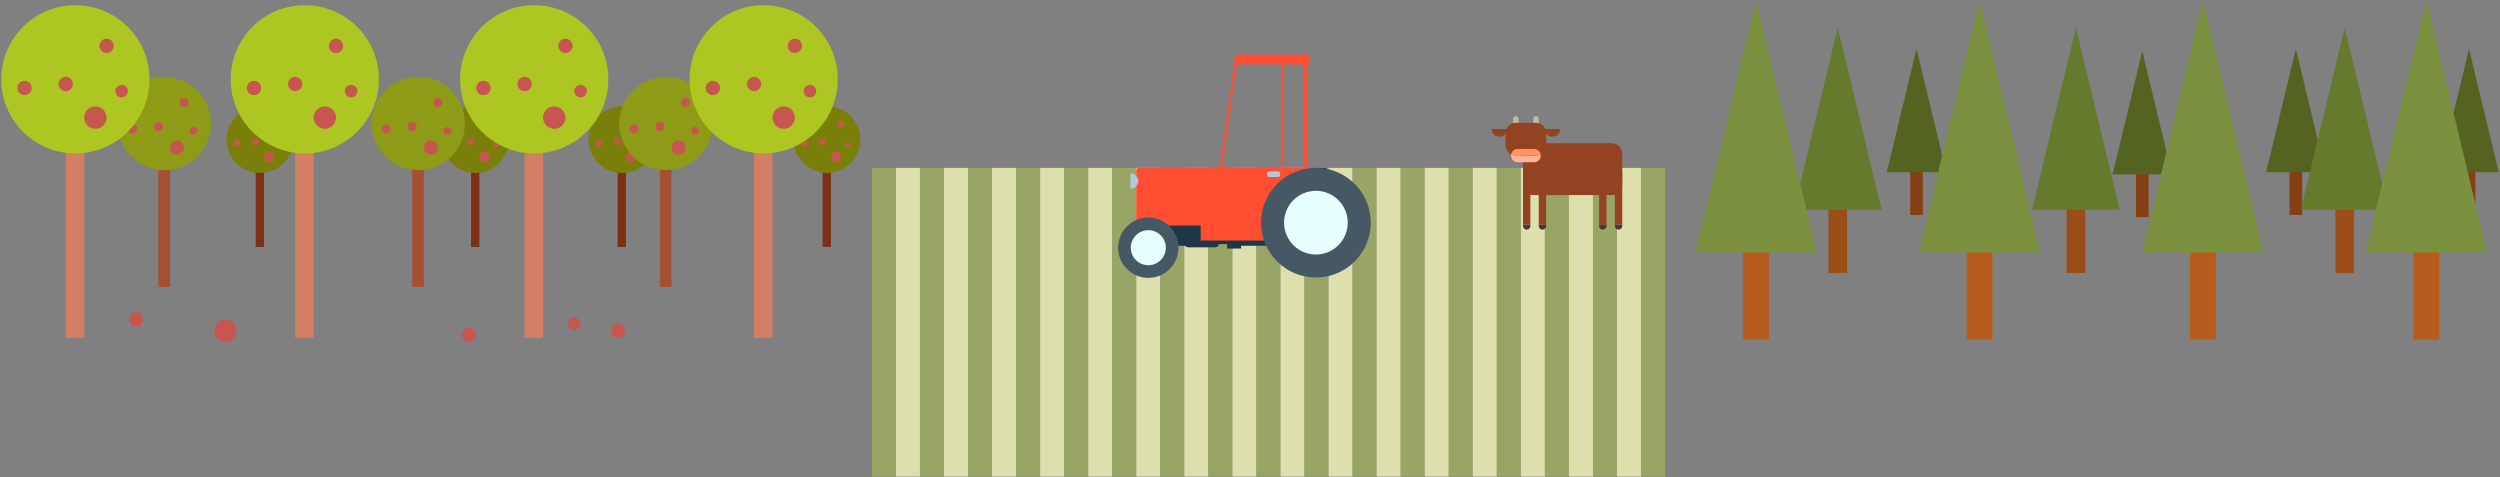 <?xml version="1.0" encoding="utf-8"?>
<!-- Generator: Adobe Illustrator 16.0.0, SVG Export Plug-In . SVG Version: 6.00 Build 0)  -->
<!DOCTYPE svg PUBLIC "-//W3C//DTD SVG 1.1//EN" "http://www.w3.org/Graphics/SVG/1.1/DTD/svg11.dtd">
<svg version="1.1" id="Layer_1" xmlns="http://www.w3.org/2000/svg" xmlns:xlink="http://www.w3.org/1999/xlink" x="0px" y="0px"
	 width="1224.527px" height="233.665px" viewBox="0 0 1224.527 233.665" enable-background="new 0 0 1224.527 233.665"
	 xml:space="preserve">
<rect x="0" y="0" width="1224.527" height="233.665" fill="#808080" stroke="none"/>
<g>
	<rect x="427.059" y="82.234" fill="#99A565" width="11.773" height="151.216"/>
	<rect x="438.832" y="82.234" fill="#DDE0AD" width="11.773" height="151.216"/>
	<rect x="450.604" y="82.234" fill="#99A565" width="11.773" height="151.216"/>
</g>
<g>
	<rect x="462.378" y="82.234" fill="#DDE0AD" width="11.772" height="151.216"/>
	<rect x="474.151" y="82.234" fill="#99A565" width="11.772" height="151.216"/>
	<rect x="485.923" y="82.234" fill="#DDE0AD" width="11.773" height="151.216"/>
	<rect x="497.697" y="82.234" fill="#99A565" width="11.772" height="151.216"/>
	<rect x="509.47" y="82.234" fill="#DDE0AD" width="11.773" height="151.216"/>
	<rect x="521.244" y="82.234" fill="#99A565" width="11.772" height="151.216"/>
</g>
<g>
	<rect x="533.016" y="82.234" fill="#DDE0AD" width="11.772" height="151.216"/>
	<rect x="544.789" y="82.234" fill="#99A565" width="11.772" height="151.216"/>
	<rect x="556.562" y="82.234" fill="#DDE0AD" width="11.773" height="151.216"/>
	<rect x="568.335" y="82.234" fill="#99A565" width="11.772" height="151.216"/>
	<rect x="580.108" y="82.234" fill="#DDE0AD" width="11.772" height="151.216"/>
	<rect x="591.881" y="82.234" fill="#99A565" width="11.773" height="151.216"/>
</g>
<g>
	<rect x="603.655" y="82.234" fill="#DDE0AD" width="11.773" height="151.216"/>
	<rect x="615.428" y="82.234" fill="#99A565" width="11.773" height="151.216"/>
	<rect x="627.201" y="82.234" fill="#DDE0AD" width="11.771" height="151.216"/>
	<rect x="638.973" y="82.234" fill="#99A565" width="11.773" height="151.216"/>
	<rect x="650.746" y="82.234" fill="#DDE0AD" width="11.773" height="151.216"/>
	<rect x="662.52" y="82.234" fill="#99A565" width="11.773" height="151.216"/>
</g>
<g>
	<rect x="674.293" y="82.234" fill="#DDE0AD" width="11.771" height="151.216"/>
	<rect x="686.064" y="82.234" fill="#99A565" width="11.773" height="151.216"/>
	<rect x="697.838" y="82.234" fill="#DDE0AD" width="11.773" height="151.216"/>
	<rect x="709.611" y="82.234" fill="#99A565" width="11.773" height="151.216"/>
	<rect x="721.385" y="82.234" fill="#DDE0AD" width="11.773" height="151.216"/>
	<rect x="733.158" y="82.234" fill="#99A565" width="11.773" height="151.216"/>
</g>
<g>
	<g>
		<rect x="125.219" y="73.592" fill="#7C3116" width="4.081" height="47.381"/>
		<circle fill="#7A7F0A" cx="127.352" cy="68.326" r="16.373"/>
		<circle fill="#C75651" cx="131.774" cy="76.787" r="2.473"/>
		<circle fill="#C75651" cx="125.219" cy="69.36" r="1.581"/>
		<circle fill="#C75651" cx="134.248" cy="60.936" r="1.581"/>
		<circle fill="#C75651" cx="116.124" cy="70.241" r="1.581"/>
		<circle fill="#C75651" cx="137.577" cy="70.942" r="1.389"/>
	</g>
	<g>
		<rect x="230.732" y="73.592" fill="#7C3116" width="4.081" height="47.381"/>
		<circle fill="#7A7F0A" cx="232.863" cy="68.326" r="16.372"/>
		<circle fill="#C75651" cx="237.287" cy="76.787" r="2.473"/>
		<circle fill="#C75651" cx="230.732" cy="69.36" r="1.581"/>
		<circle fill="#C75651" cx="239.759" cy="60.936" r="1.581"/>
		<circle fill="#C75651" cx="221.635" cy="70.241" r="1.581"/>
		<circle fill="#C75651" cx="243.088" cy="70.942" r="1.389"/>
	</g>
	<g>
		<rect x="402.918" y="73.592" fill="#7C3116" width="4.081" height="47.381"/>
		<circle fill="#7A7F0A" cx="405.048" cy="68.326" r="16.373"/>
		<circle fill="#C75651" cx="409.471" cy="76.787" r="2.473"/>
		<circle fill="#C75651" cx="402.918" cy="69.36" r="1.581"/>
		<circle fill="#C75651" cx="411.944" cy="60.936" r="1.581"/>
		<circle fill="#C75651" cx="393.821" cy="70.241" r="1.581"/>
		<circle fill="#C75651" cx="415.274" cy="70.942" r="1.389"/>
	</g>
	<g>
		<rect x="302.513" y="73.592" fill="#7C3116" width="4.081" height="47.381"/>
		<circle fill="#7A7F0A" cx="304.646" cy="68.326" r="16.373"/>
		<circle fill="#C75651" cx="309.067" cy="76.787" r="2.473"/>
		<circle fill="#C75651" cx="302.514" cy="69.36" r="1.581"/>
		<circle fill="#C75651" cx="311.542" cy="60.936" r="1.581"/>
		<circle fill="#C75651" cx="293.417" cy="70.241" r="1.581"/>
		<circle fill="#C75651" cx="314.871" cy="70.942" r="1.389"/>
	</g>
</g>
<g>
	<rect x="744.932" y="82.234" fill="#DDE0AD" width="11.771" height="151.216"/>
	<rect x="756.703" y="82.234" fill="#99A565" width="11.773" height="151.216"/>
	<rect x="768.477" y="82.234" fill="#DDE0AD" width="11.773" height="151.216"/>
	<rect x="780.25" y="82.234" fill="#99A565" width="11.773" height="151.216"/>
	<rect x="792.023" y="82.234" fill="#DDE0AD" width="11.773" height="151.216"/>
	<rect x="803.797" y="82.234" fill="#99A565" width="11.771" height="151.216"/>
</g>
<g>
	<g>
		<rect x="77.573" y="67.825" fill="#A55032" width="5.694" height="72.738"/>
		<circle fill="#8E9B16" cx="80.546" cy="60.478" r="22.845"/>
		<circle fill="#C75651" cx="86.718" cy="72.283" r="3.45"/>
		<circle fill="#C75651" cx="77.573" cy="61.919" r="2.206"/>
		<circle fill="#C75651" cx="90.168" cy="50.166" r="2.206"/>
		<circle fill="#C75651" cx="64.88" cy="63.15" r="2.206"/>
		<circle fill="#C75651" cx="94.814" cy="64.126" r="1.936"/>
	</g>
	<g>
		<rect x="201.89" y="67.825" fill="#A55032" width="5.694" height="72.738"/>
		<circle fill="#8E9B16" cx="204.863" cy="60.478" r="22.845"/>
		<circle fill="#C75651" cx="211.035" cy="72.283" r="3.451"/>
		<circle fill="#C75651" cx="201.89" cy="61.919" r="2.206"/>
		<circle fill="#C75651" cx="214.484" cy="50.166" r="2.206"/>
		<circle fill="#C75651" cx="189.197" cy="63.15" r="2.206"/>
		<circle fill="#C75651" cx="219.131" cy="64.126" r="1.936"/>
	</g>
	<g>
		<rect x="323.207" y="67.825" fill="#A55032" width="5.694" height="72.738"/>
		<circle fill="#8E9B16" cx="326.179" cy="60.478" r="22.844"/>
		<circle fill="#C75651" cx="332.351" cy="72.283" r="3.45"/>
		<circle fill="#C75651" cx="323.207" cy="61.919" r="2.206"/>
		<circle fill="#C75651" cx="335.801" cy="50.166" r="2.206"/>
		<circle fill="#C75651" cx="310.513" cy="63.15" r="2.206"/>
		<circle fill="#C75651" cx="340.447" cy="64.126" r="1.936"/>
	</g>
</g>
<g>
	<g>
		<rect x="32.191" y="50.523" fill="#D47F65" width="9.048" height="114.925"/>
		<g>
			<circle fill="#AEC622" cx="36.917" cy="38.848" r="36.301"/>
			<circle fill="#C75651" cx="46.723" cy="57.609" r="5.483"/>
			<circle fill="#C75651" cx="32.191" cy="41.139" r="3.506"/>
			<circle fill="#C75651" cx="52.206" cy="22.463" r="3.506"/>
			<circle fill="#C75651" cx="12.023" cy="43.092" r="3.506"/>
			<circle fill="#C75651" cx="59.589" cy="44.644" r="3.077"/>
		</g>
	</g>
	<g>
		<rect x="144.57" y="50.523" fill="#D47F65" width="9.048" height="114.925"/>
		<g>
			<circle fill="#AEC622" cx="149.295" cy="38.848" r="36.301"/>
			<circle fill="#C75651" cx="159.102" cy="57.609" r="5.483"/>
			<circle fill="#C75651" cx="144.57" cy="41.139" r="3.506"/>
			<circle fill="#C75651" cx="164.585" cy="22.463" r="3.505"/>
			<circle fill="#C75651" cx="124.402" cy="43.092" r="3.506"/>
			<circle fill="#C75651" cx="171.967" cy="44.644" r="3.077"/>
		</g>
	</g>
	<g>
		<rect x="256.949" y="50.523" fill="#D47F65" width="9.049" height="114.925"/>
		<g>
			<circle fill="#AEC622" cx="261.674" cy="38.848" r="36.301"/>
			<circle fill="#C75651" cx="271.481" cy="57.609" r="5.483"/>
			<circle fill="#C75651" cx="256.951" cy="41.139" r="3.505"/>
			<circle fill="#C75651" cx="276.963" cy="22.463" r="3.505"/>
			<circle fill="#C75651" cx="236.781" cy="43.093" r="3.505"/>
			<circle fill="#C75651" cx="284.346" cy="44.644" r="3.077"/>
		</g>
	</g>
	<g>
		<rect x="369.329" y="50.523" fill="#D47F65" width="9.049" height="114.925"/>
		<g>
			<circle fill="#AEC622" cx="374.053" cy="38.848" r="36.3"/>
			<circle fill="#C75651" cx="383.86" cy="57.609" r="5.483"/>
			<circle fill="#C75651" cx="369.329" cy="41.139" r="3.506"/>
			<circle fill="#C75651" cx="389.342" cy="22.463" r="3.505"/>
			<circle fill="#C75651" cx="349.161" cy="43.092" r="3.506"/>
			<circle fill="#C75651" cx="396.726" cy="44.644" r="3.077"/>
		</g>
	</g>
</g>
<circle fill="#C75651" cx="110.391" cy="162.045" r="5.483"/>
<circle fill="#C75651" cx="302.777" cy="162.044" r="3.505"/>
<circle fill="#C75651" cx="229.708" cy="164.023" r="3.505"/>
<circle fill="#C75651" cx="66.612" cy="156.563" r="3.506"/>
<circle fill="#C75651" cx="281.27" cy="158.54" r="3.077"/>
<g>
	<path fill="#1D3749" d="M650.797,94.788c0,1.17-0.949,2.119-2.119,2.119h-6.898c-1.172,0-2.119-0.949-2.119-2.119V84.385
		c0-1.17,0.947-2.119,2.119-2.119h6.898c1.17,0,2.119,0.949,2.119,2.119V94.788z"/>
	<path fill="#1D3749" d="M596.876,120.008c0,0.635-0.904,1.146-2.019,1.146h-12.465c-1.115,0-2.02-0.513-2.02-1.146v-3.771
		c0-0.634,0.904-1.147,2.02-1.147h12.465c1.114,0,2.019,0.515,2.019,1.147V120.008z"/>
	<path fill="#1D3749" d="M583.708,119.577c0,0.436-0.437,0.789-0.975,0.789h-13.848c-0.538,0-0.974-0.354-0.974-0.789l0,0
		c0-0.435,0.436-0.787,0.974-0.787h13.848C583.272,118.79,583.708,119.143,583.708,119.577L583.708,119.577z"/>
	<path fill="#1D3749" d="M628.879,119.577c0,0.436-0.648,0.789-1.451,0.789h-20.611c-0.803,0-1.449-0.354-1.449-0.789l0,0
		c0-0.435,0.646-0.787,1.449-0.787h20.611C628.23,118.79,628.879,119.143,628.879,119.577L628.879,119.577z"/>
	<rect x="601.039" y="117.424" fill="#1D3749" width="6.888" height="4.306"/>
	<rect x="566.175" y="102.941" fill="#1D3749" width="58.629" height="16.638"/>
	<path fill="#FF4E31" d="M597.879,109.051c0,0.783-0.514,1.42-1.148,1.42h-39.032c-0.634,0-1.148-0.637-1.148-1.42V83.686
		c0-0.784,0.515-1.42,1.148-1.42h39.032c0.635,0,1.148,0.636,1.148,1.42V109.051z"/>
	<g>
		<circle fill="#465866" cx="562.459" cy="121.319" r="14.785"/>
		<circle fill="#E6FFFF" cx="562.459" cy="121.319" r="8.584"/>
	</g>
	<polygon fill="#FF4E31" points="588.097,82.266 588.097,117.814 635.57,117.814 641.812,84.446 641.812,82.266 	"/>
	<g>
		<path fill="#FF4E31" d="M641.75,28.95c0-1.213-0.736-2.195-1.646-2.195h-33.811c-0.909,0-1.647,0.982-1.647,2.195v2.584h37.105
			V28.95z"/>
		<rect x="638.691" y="31.534" fill="#FF4E31" width="1.936" height="52.1"/>
		<rect x="627.83" y="31.534" fill="#FF4E31" width="1.049" height="52.1"/>
		<polygon fill="#FF4E31" points="598.276,85.405 597.106,85.12 604.687,29.763 605.856,30.046 		"/>
	</g>
	<path fill="#ADCBDB" d="M553.718,84.87c2.099,0,3.799,1.7,3.799,3.799c0,2.098-1.7,3.799-3.799,3.799"/>
	<path fill="#ADCBDB" d="M627.066,85.543c0,0.633-0.514,1.146-1.146,1.146h-4.186c-0.635,0-1.148-0.514-1.148-1.146v-0.432
		c0-0.634,0.514-1.148,1.148-1.148h4.186c0.633,0,1.146,0.516,1.146,1.148V85.543z"/>
	<g>
		<circle fill="#465866" cx="644.539" cy="109.062" r="26.867"/>
		<circle fill="#E6FFFF" cx="644.539" cy="109.062" r="15.598"/>
	</g>
</g>
<g>
	<rect x="895.596" y="81.781" fill="#9B4D18" width="9.133" height="51.89"/>
	<polygon fill="#667A2E" points="921.656,102.764 878.668,102.764 900.162,13.528 900.162,13.528 	"/>
</g>
<g>
	<rect x="1046.219" y="71.201" fill="#844012" width="6.186" height="35.144"/>
	<polygon fill="#556321" points="1063.867,85.413 1034.752,85.413 1049.311,24.975 1049.311,24.975 	"/>
</g>
<g>
	<rect x="1012.234" y="81.781" fill="#9B4D18" width="9.133" height="51.89"/>
	<polygon fill="#667A2E" points="1038.295,102.764 995.305,102.764 1016.799,13.528 1016.799,13.528 	"/>
</g>
<g>
	<rect x="935.631" y="70.141" fill="#844012" width="6.186" height="35.144"/>
	<polygon fill="#556321" points="953.281,84.352 924.166,84.352 938.723,23.914 938.723,23.914 	"/>
</g>
<g>
	<rect x="1121.441" y="70.141" fill="#844012" width="6.186" height="35.144"/>
	<polygon fill="#556321" points="1139.09,84.352 1109.975,84.352 1124.533,23.914 1124.533,23.914 	"/>
</g>
<g>
	<rect x="1206.264" y="70.141" fill="#844012" width="6.186" height="35.144"/>
	<polygon fill="#556321" points="1223.912,84.352 1194.797,84.352 1209.355,23.914 1209.355,23.914 	"/>
</g>
<g>
	<rect x="1143.896" y="81.781" fill="#9B4D18" width="9.133" height="51.89"/>
	<polygon fill="#667A2E" points="1169.955,102.764 1126.967,102.764 1148.461,13.528 1148.461,13.528 	"/>
</g>
<g>
	<path fill="#944322" d="M794.602,90.48c0,2.804-2.271,5.075-5.076,5.075h-38.471c-2.803,0-5.076-2.271-5.076-5.075V75.25
		c0-2.804,2.273-5.074,5.076-5.074h38.471c2.805,0,5.076,2.271,5.076,5.074V90.48z"/>
	<g>
		<path fill="#FFB297" d="M742.482,76.217c-0.824,0-1.6-0.2-2.289-0.549c-0.031,0.178-0.051,0.361-0.051,0.549
			c0,1.802,1.461,3.265,3.264,3.265h8.023c1.803,0,3.264-1.463,3.264-3.265c0-0.188-0.02-0.371-0.051-0.549
			c-0.688,0.349-1.465,0.549-2.289,0.549H742.482z"/>
		<g>
			<g>
				<path fill="#C1BC9D" d="M743.822,63.738c0,0.739-0.6,1.339-1.34,1.339l0,0c-0.74,0-1.34-0.6-1.34-1.339v-5.501
					c0-0.738,0.6-1.34,1.34-1.34l0,0c0.74,0,1.34,0.602,1.34,1.34V63.738z"/>
				<path fill="#C1BC9D" d="M753.693,63.738c0,0.739-0.6,1.339-1.34,1.339l0,0c-0.738,0-1.34-0.6-1.34-1.339v-5.501
					c0-0.738,0.602-1.34,1.34-1.34l0,0c0.74,0,1.34,0.602,1.34,1.34V63.738z"/>
			</g>
			<path fill="#944322" d="M752.354,60.143h-9.871c-2.803,0-5.076,2.271-5.076,5.074v5.924c0,1.98,1.135,3.689,2.787,4.527
				c0.262-1.541,1.6-2.715,3.213-2.715h8.023c1.613,0,2.951,1.174,3.213,2.715c1.652-0.84,2.787-2.549,2.787-4.527v-5.924
				C757.43,62.415,755.156,60.143,752.354,60.143z"/>
			<path fill="#FF9364" d="M751.43,72.954h-8.023c-1.613,0-2.951,1.174-3.213,2.715c0.689,0.349,1.465,0.549,2.289,0.549h9.871
				c0.824,0,1.602-0.2,2.289-0.549C754.381,74.127,753.045,72.954,751.43,72.954z"/>
			<g>
				<path fill="#944322" d="M738.182,63.174c0,2.103-1.705,3.807-3.807,3.807c-2.105,0-3.811-1.704-3.811-3.807"/>
				<path fill="#944322" d="M764.27,63.174c0,2.103-1.705,3.807-3.809,3.807c-2.102,0-3.807-1.704-3.807-3.807"/>
			</g>
		</g>
	</g>
	<path fill="#944322" d="M749.604,84.678c0-1.002-0.812-1.812-1.812-1.812s-1.812,0.812-1.812,1.812v25.402h3.625V84.678
		L749.604,84.678z"/>
	<path fill="#944322" d="M757.318,84.678c0-1.002-0.812-1.812-1.812-1.812s-1.812,0.812-1.812,1.812v25.402h3.627V84.678H757.318z"
		/>
	<path fill="#944322" d="M786.887,84.678c0-1.002-0.811-1.812-1.812-1.812c-1,0-1.812,0.812-1.812,1.812v25.402h3.627V84.678
		H786.887z"/>
	<path fill="#944322" d="M794.602,84.678c0-1.002-0.811-1.812-1.812-1.812c-1,0-1.812,0.812-1.812,1.812v25.402h3.625V84.678
		L794.602,84.678z"/>
	<path fill="#4C3731" d="M747.791,112.478c1.002,0,1.812-0.812,1.812-1.812v-0.586h-3.625v0.586
		C745.979,111.667,746.791,112.478,747.791,112.478z"/>
	<path fill="#4C3731" d="M755.506,112.478c1,0,1.812-0.812,1.812-1.812v-0.586h-3.627v0.586
		C753.693,111.667,754.504,112.478,755.506,112.478z"/>
	<path fill="#4C3731" d="M785.074,112.478c1.002,0,1.812-0.812,1.812-1.812v-0.586h-3.625v0.586
		C783.262,111.667,784.074,112.478,785.074,112.478z"/>
	<path fill="#4C3731" d="M792.789,112.478c1.002,0,1.812-0.812,1.812-1.812v-0.586h-3.625v0.586
		C790.977,111.667,791.789,112.478,792.789,112.478z"/>
</g>
<g>
	<rect x="853.826" y="94.598" fill="#B65C1F" width="12.629" height="71.758"/>
	<polygon fill="#7B9140" points="889.863,123.615 830.416,123.615 860.139,0.214 860.139,0.214 	"/>
</g>
<g>
	<rect x="963.273" y="94.598" fill="#B65C1F" width="12.629" height="71.758"/>
	<polygon fill="#7B9140" points="999.311,123.615 939.863,123.615 969.586,0.214 969.586,0.214 	"/>
</g>
<g>
	<rect x="1072.721" y="94.598" fill="#B65C1F" width="12.629" height="71.758"/>
	<polygon fill="#7B9140" points="1108.758,123.615 1049.311,123.615 1079.033,0.214 1079.033,0.214 	"/>
</g>
<g>
	<rect x="1182.168" y="94.598" fill="#B65C1F" width="12.629" height="71.758"/>
	<polygon fill="#7B9140" points="1218.205,123.615 1158.758,123.615 1188.48,0.214 1188.48,0.214 	"/>
</g>
</svg>
